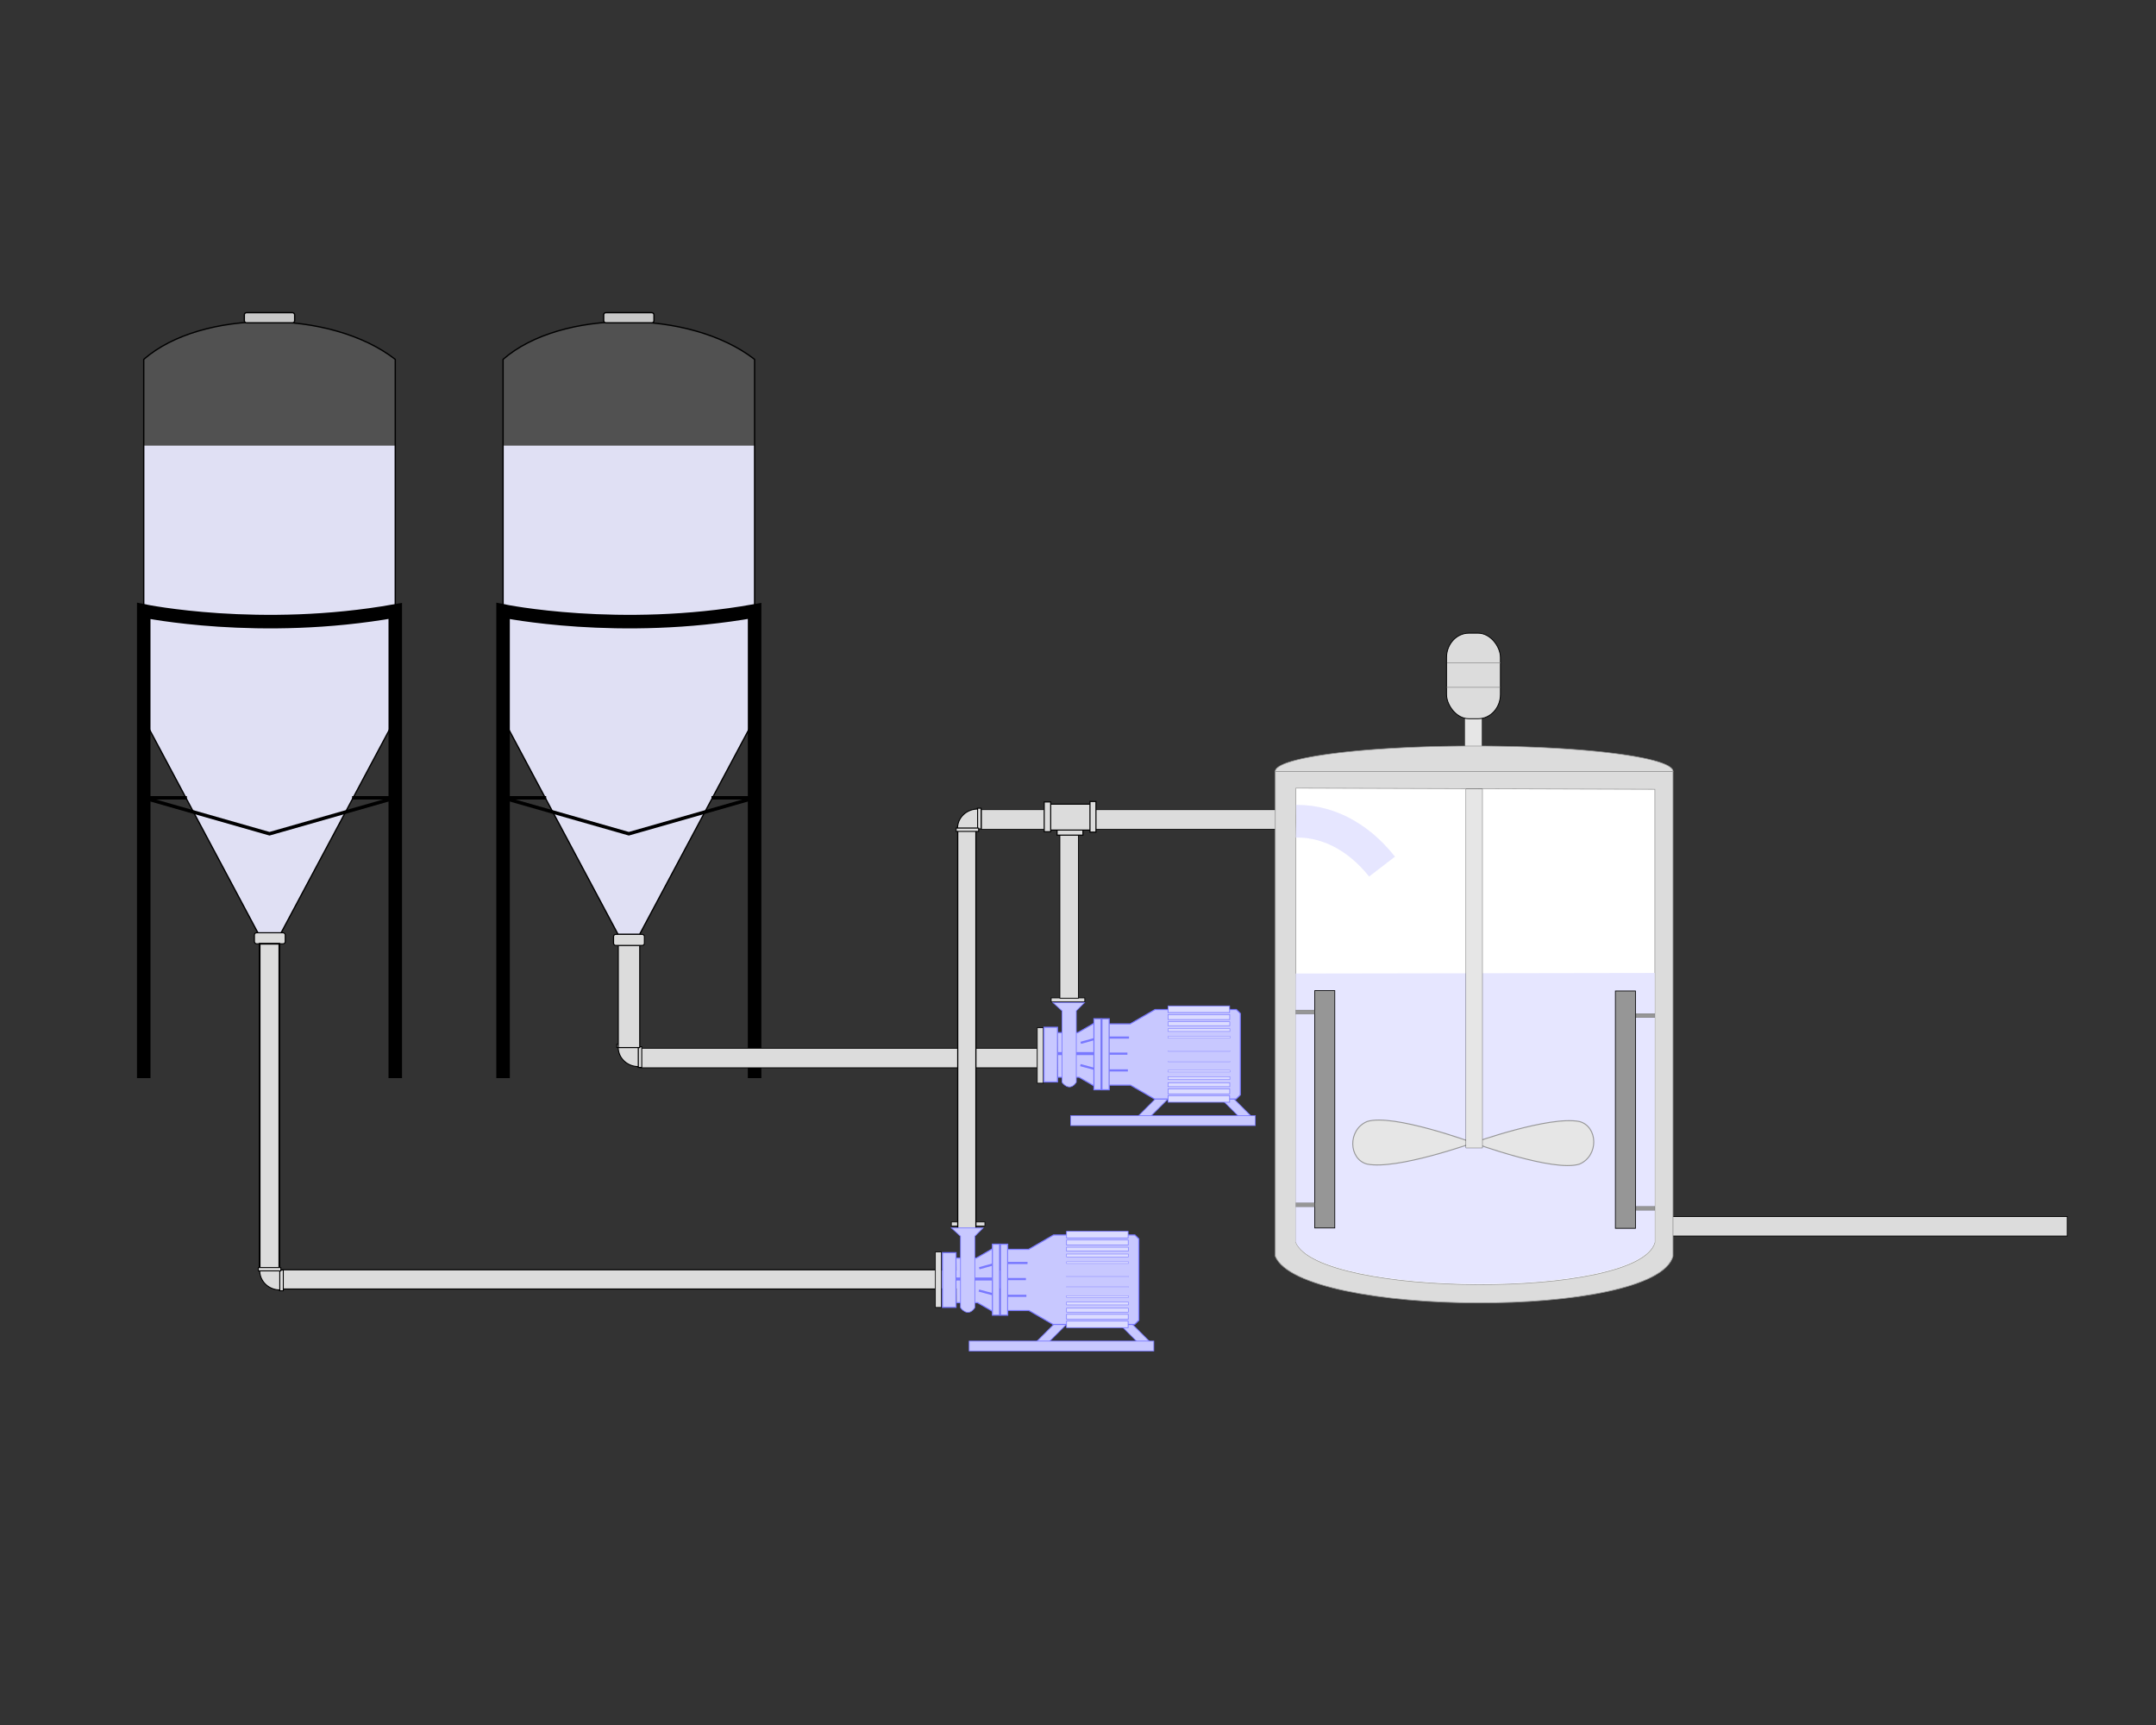 <?xml version="1.0" encoding="UTF-8" standalone="no"?>
<!-- Created with Inkscape (http://www.inkscape.org/) -->

<svg
   width="300mm"
   viewBox="0 0 300 240"
   version="1.1"
   id="graphic-svg"
   inkscape:version="1.3.2 (091e20e, 2023-11-25)"
   sodipodi:docname="graphic.svg"
   height="240mm"
   xmlns:inkscape="http://www.inkscape.org/namespaces/inkscape"
   xmlns:sodipodi="http://sodipodi.sourceforge.net/DTD/sodipodi-0.dtd"
   xmlns="http://www.w3.org/2000/svg"
   xmlns:svg="http://www.w3.org/2000/svg">
  <rect x="0" y="0" width="300" height="240" fill="#333333" stroke="none"/>
  <sodipodi:namedview
     id="namedview1"
     pagecolor="#ffffff"
     bordercolor="#000000"
     borderopacity="0.25"
     inkscape:showpageshadow="2"
     inkscape:pageopacity="0.0"
     inkscape:pagecheckerboard="0"
     inkscape:deskcolor="#d1d1d1"
     inkscape:document-units="mm"
     inkscape:zoom="0.79330522"
     inkscape:cx="526.27915"
     inkscape:cy="455.68842"
     inkscape:window-width="1512"
     inkscape:window-height="916"
     inkscape:window-x="0"
     inkscape:window-y="38"
     inkscape:window-maximized="0"
     inkscape:current-layer="g31" />
  <defs
     id="defs" />
  <g
     inkscape:label="Tank 2"
     inkscape:groupmode="layer"
     id="tank-2"
     transform="translate(50)">
    <path
       style="fill:#e6e6ff;fill-opacity:1;stroke:none;stroke-width:0.182;stroke-linejoin:round;stroke-dasharray:none;stroke-opacity:1"
       d="m 20,100 16,30 h 3 L 55,100 V 62 H 20 Z"
       id="tank-liquid-2"
       sodipodi:nodetypes="ccccccc" />
    <path
       style="fill:#c8c8c8;fill-opacity:0.2;stroke:#000000;stroke-width:0.182;stroke-linejoin:round;stroke-dasharray:none;stroke-opacity:1"
       d="m 20,50 v 50 l 16,30 h 3 L 55,100 V 50 C 46,43 28,43 20,50 Z"
       id="tank-shell-2"
       sodipodi:nodetypes="ccccccc" />
    <path
       style="fill:none;fill-opacity:0.2;stroke:#000000;stroke-width:1.882;stroke-linejoin:miter;stroke-dasharray:none;stroke-opacity:1"
       d="M 55,150 V 85 c -18.811,3.346 -35,0 -35,0 v 65"
       id="tank-outer-legs-2"
       sodipodi:nodetypes="cccc" />
    <path
       style="fill:none;fill-opacity:0.2;stroke:#000000;stroke-width:0.482;stroke-linejoin:miter;stroke-dasharray:none;stroke-opacity:1"
       d="m 49,111 h 6 L 37.5,116 20,111 h 6"
       id="tank-support-strut-2" />
    <rect
       style="fill:#c8c8c8;fill-opacity:1;stroke:#000000;stroke-width:0.182;stroke-linejoin:miter;stroke-dasharray:none;stroke-opacity:1"
       id="tank-cap-2"
       width="7"
       height="1.419"
       x="34"
       y="43.5"
       rx="0.3"
       ry="0.3" />
  </g>
  <g
     inkscape:label="Tank 1"
     inkscape:groupmode="layer"
     id="tank-1">
    <path
       style="fill:#e6e6ff;fill-opacity:1;stroke:none;stroke-width:0.182;stroke-linejoin:round;stroke-dasharray:none;stroke-opacity:1"
       d="m 20,100 16,30 h 3 L 55,100 V 62 H 20 Z"
       id="tank-liquid-1"
       sodipodi:nodetypes="ccccccc" />
    <path
       style="fill:#c8c8c8;fill-opacity:0.2;stroke:#000000;stroke-width:0.182;stroke-linejoin:round;stroke-dasharray:none;stroke-opacity:1"
       d="m 20,50 v 50 l 16,30 h 3 L 55,100 V 50 C 46,43 28,43 20,50 Z"
       id="tank-shell-1"
       sodipodi:nodetypes="ccccccc" />
    <path
       style="fill:none;fill-opacity:0.2;stroke:#000000;stroke-width:1.882;stroke-linejoin:miter;stroke-dasharray:none;stroke-opacity:1"
       d="M 55,150 V 85 c -18.811,3.346 -35,0 -35,0 v 65"
       id="tank-outer-legs-1"
       sodipodi:nodetypes="cccc" />
    <path
       style="fill:none;fill-opacity:0.2;stroke:#000000;stroke-width:0.482;stroke-linejoin:miter;stroke-dasharray:none;stroke-opacity:1"
       d="m 49,111 h 6 L 37.5,116 20,111 h 6"
       id="tank-support-strut-1" />
    <rect
       style="fill:#dcdcdc;fill-opacity:1;stroke:#000000;stroke-width:0.15;stroke-linejoin:miter;stroke-dasharray:none;stroke-opacity:1"
       id="tank-outlet-cap-1"
       width="4.293"
       height="1.539"
       x="35.4"
       y="129.774"
       rx="0.3"
       ry="0.3" />
    <rect
       style="fill:#dcdcdc;fill-opacity:1;stroke:#000000;stroke-width:0.245;stroke-linejoin:miter;stroke-dasharray:none;stroke-opacity:1"
       id="tank-vertical-outlet-pipe-1"
       width="2.743"
       height="45.31"
       x="36.128"
       y="131.305"
       rx="0"
       ry="0" />
    <rect
       style="fill:#dcdcdc;fill-opacity:1;stroke:#000000;stroke-width:0.15;stroke-linejoin:miter;stroke-dasharray:none;stroke-opacity:1"
       id="tank-horizontal-outlet-pipe"
       width="105"
       height="2.675"
       x="39"
       y="176.666"
       rx="0"
       ry="0" />
    <rect
       style="fill:#dcdcdc;fill-opacity:1;stroke:#000000;stroke-width:0.095;stroke-linejoin:miter;stroke-dasharray:none;stroke-opacity:1"
       id="tank-horizontal-outlet-pipe-5"
       width="40.996"
       height="2.73"
       x="136.559"
       y="112.651"
       rx="0"
       ry="0" />
    <rect
       style="fill:#dcdcdc;fill-opacity:1;stroke:#000000;stroke-width:0.11;stroke-linejoin:miter;stroke-dasharray:none;stroke-opacity:1"
       id="tank-horizontal-outlet-pipe-5-8"
       width="55.57"
       height="2.715"
       x="232.075"
       y="169.255"
       rx="0"
       ry="0" />
    <rect
       style="fill:#dcdcdc;fill-opacity:1;stroke:#000000;stroke-width:0.11;stroke-linejoin:miter;stroke-dasharray:none;stroke-opacity:1"
       id="tank-horizontal-outlet-pipe-5-7"
       width="55.332"
       height="2.715"
       x="89.036"
       y="145.845"
       rx="0"
       ry="0" />
    <rect
       style="fill:#dcdcdc;fill-opacity:1;stroke:#000000;stroke-width:0.1;stroke-linejoin:miter;stroke-dasharray:none;stroke-opacity:1"
       id="tank-horizontal-outlet-pipe-3"
       width="0.844"
       height="7.721"
       x="144.332"
       y="142.984"
       rx="0"
       ry="0"
       inkscape:label="outlet-pipe-pump-connector" />
    <rect
       style="fill:#dcdcdc;fill-opacity:1;stroke:#000000;stroke-width:0.1;stroke-linejoin:miter;stroke-dasharray:none;stroke-opacity:1"
       id="tank-horizontal-outlet-pipe-3-2"
       width="0.844"
       height="7.721"
       x="130.156"
       y="174.184"
       rx="0"
       ry="0"
       inkscape:label="outlet-pipe-pump-connector" />
    <rect
       style="fill:#dcdcdc;fill-opacity:1;stroke:#000000;stroke-width:0.1;stroke-linejoin:miter;stroke-dasharray:none;stroke-opacity:1"
       id="tank-horizontal-outlet-pipe-3-5"
       width="4.669"
       height="0.555"
       x="132.375"
       y="170.013"
       rx="0"
       ry="0"
       inkscape:label="outlet-pipe-pump-connector-2" />
    <rect
       style="fill:#dcdcdc;fill-opacity:1;stroke:#000000;stroke-width:0.1;stroke-linejoin:miter;stroke-dasharray:none;stroke-opacity:1"
       id="tank-horizontal-outlet-pipe-3-5-5"
       width="4.669"
       height="0.555"
       x="146.273"
       y="138.841"
       rx="0"
       ry="0"
       inkscape:label="outlet-pipe-pump-connector-2" />
    <rect
       style="fill:#dcdcdc;fill-opacity:1;stroke:#000000;stroke-width:0.106;stroke-linejoin:miter;stroke-dasharray:none;stroke-opacity:1"
       id="tank-horizontal-outlet-pipe-3-5-2"
       width="2.582"
       height="23.292"
       x="147.48"
       y="115.585"
       rx="0"
       ry="0"
       inkscape:label="vertical-pump-outlet-pipe" />
    <rect
       style="fill:#dcdcdc;fill-opacity:1;stroke:#000000;stroke-width:0.162;stroke-linejoin:miter;stroke-dasharray:none;stroke-opacity:1"
       id="tank-horizontal-outlet-pipe-3-5-2-5"
       width="2.526"
       height="55.873"
       x="133.266"
       y="115.112"
       rx="0"
       ry="0"
       inkscape:label="vertical-pump-outlet-pipe" />
    <g
       id="tank-outlet-elbow-1"
       transform="translate(0,31.294)">
      <rect
         style="fill:#dcdcdc;fill-opacity:1;stroke:#000000;stroke-width:0.132;stroke-linejoin:miter;stroke-dasharray:none;stroke-opacity:1"
         id="rect12"
         width="0.52"
         height="2.879"
         x="38.9"
         y="145.41" />
      <path
         style="fill:#dcdcdc;fill-opacity:1;stroke:#000000;stroke-width:0.139;stroke-linejoin:miter;stroke-dasharray:none;stroke-opacity:1"
         id="path11"
         sodipodi:type="arc"
         sodipodi:cx="38.931087"
         sodipodi:cy="145.5014"
         sodipodi:rx="2.7900515"
         sodipodi:ry="2.6721792"
         sodipodi:start="1.5707963"
         sodipodi:end="3.1415927"
         sodipodi:arc-type="slice"
         d="m 38.931,148.174 a 2.79,2.672 0 0 1 -1.973,-0.783 2.79,2.672 0 0 1 -0.817,-1.89 h 2.79 z" />
      <rect
         style="fill:#dcdcdc;fill-opacity:1;stroke:#000000;stroke-width:0.133;stroke-linejoin:miter;stroke-dasharray:none;stroke-opacity:1"
         id="rect13"
         width="3.126"
         height="0.462"
         x="35.949"
         y="145.063"
         inkscape:label="rect13" />
    </g>
    <g
       id="tank-outlet-elbow-1-1"
       transform="matrix(1,0,0,-1,97.098,260.737)">
      <rect
         style="fill:#dcdcdc;fill-opacity:1;stroke:#000000;stroke-width:0.132;stroke-linejoin:miter;stroke-dasharray:none;stroke-opacity:1"
         id="rect12-1"
         width="0.52"
         height="2.879"
         x="38.9"
         y="145.41" />
      <path
         style="fill:#dcdcdc;fill-opacity:1;stroke:#000000;stroke-width:0.139;stroke-linejoin:miter;stroke-dasharray:none;stroke-opacity:1"
         id="path11-9"
         sodipodi:type="arc"
         sodipodi:cx="38.931087"
         sodipodi:cy="145.5014"
         sodipodi:rx="2.7900515"
         sodipodi:ry="2.6721792"
         sodipodi:start="1.5707963"
         sodipodi:end="3.1415927"
         sodipodi:arc-type="slice"
         d="m 38.931,148.174 a 2.79,2.672 0 0 1 -1.973,-0.783 2.79,2.672 0 0 1 -0.817,-1.89 h 2.79 z" />
      <rect
         style="fill:#dcdcdc;fill-opacity:1;stroke:#000000;stroke-width:0.133;stroke-linejoin:miter;stroke-dasharray:none;stroke-opacity:1"
         id="rect13-1"
         width="3.126"
         height="0.462"
         x="35.949"
         y="145.063"
         inkscape:label="rect13" />
    </g>
    <g
       id="tank-outlet-elbow-1-1-4"
       transform="translate(49.88,0.218)">
      <rect
         style="fill:#dcdcdc;fill-opacity:1;stroke:#000000;stroke-width:0.132;stroke-linejoin:miter;stroke-dasharray:none;stroke-opacity:1"
         id="rect12-1-8"
         width="0.52"
         height="2.879"
         x="38.9"
         y="145.41" />
      <path
         style="fill:#dcdcdc;fill-opacity:1;stroke:#000000;stroke-width:0.139;stroke-linejoin:miter;stroke-dasharray:none;stroke-opacity:1"
         id="path11-9-7"
         sodipodi:type="arc"
         sodipodi:cx="38.931087"
         sodipodi:cy="145.5014"
         sodipodi:rx="2.7900515"
         sodipodi:ry="2.6721792"
         sodipodi:start="1.5707963"
         sodipodi:end="3.1415927"
         sodipodi:arc-type="slice"
         d="m 38.931,148.174 a 2.79,2.672 0 0 1 -1.973,-0.783 2.79,2.672 0 0 1 -0.817,-1.89 h 2.79 z" />
      <rect
         style="fill:#dcdcdc;fill-opacity:1;stroke:#000000;stroke-width:0.133;stroke-linejoin:miter;stroke-dasharray:none;stroke-opacity:1"
         id="rect13-1-4"
         width="3.126"
         height="0.462"
         x="35.949"
         y="145.063"
         inkscape:label="rect13" />
    </g>
    <rect
       style="fill:#c8c8c8;fill-opacity:1;stroke:#000000;stroke-width:0.182;stroke-linejoin:miter;stroke-dasharray:none;stroke-opacity:1"
       id="tank-cap-1"
       width="7"
       height="1.419"
       x="34"
       y="43.5"
       rx="0.3"
       ry="0.3" />
    <rect
       style="fill:#dcdcdc;fill-opacity:1;stroke:#000000;stroke-width:0.143;stroke-linejoin:miter;stroke-dasharray:none;stroke-opacity:1"
       id="tank-vertical-outlet-pipe-2"
       width="2.985"
       height="14.242"
       x="86.032"
       y="131.504"
       rx="0"
       ry="0" />
    <rect
       style="fill:#dcdcdc;fill-opacity:1;stroke:#000000;stroke-width:0.15;stroke-linejoin:miter;stroke-dasharray:none;stroke-opacity:1"
       id="tank-outlet-cap-2"
       width="4.293"
       height="1.539"
       x="85.375"
       y="130"
       rx="0.3"
       ry="0.3" />
    <g
       id="outlet-pipe-t-junction"
       transform="matrix(1,0,0,-1,61.377,260.529)">
      <rect
         style="fill:#dcdcdc;fill-opacity:1;stroke:#000000;stroke-width:0.154;stroke-linejoin:miter;stroke-dasharray:none;stroke-opacity:1"
         id="rect14"
         width="3.602"
         height="0.957"
         x="85.711"
         y="144.335" />
      <rect
         style="fill:#dcdcdc;fill-opacity:1;stroke:#000000;stroke-width:0.15;stroke-linejoin:miter;stroke-dasharray:none;stroke-opacity:1"
         id="rect17"
         width="5.991"
         height="3.601"
         x="84.517"
         y="145.043" />
      <rect
         style="fill:#dcdcdc;fill-opacity:1;stroke:#000000;stroke-width:0.153;stroke-linejoin:miter;stroke-dasharray:none;stroke-opacity:1"
         id="rect15"
         width="0.835"
         height="4.266"
         x="90.289"
         y="144.754" />
      <rect
         style="fill:#dcdcdc;fill-opacity:1;stroke:#000000;stroke-width:0.15;stroke-linejoin:miter;stroke-dasharray:none;stroke-opacity:1"
         id="rect16"
         width="0.902"
         height="4.147"
         x="83.921"
         y="144.808" />
    </g>
    <g
       id="g27"
       inkscape:label="pump"
       transform="translate(15.875)">
      <path
         style="fill:#c8c8ff;fill-opacity:1;stroke:#7878ff;stroke-width:0.1;stroke-linejoin:miter;stroke-dasharray:none;stroke-opacity:1"
         d="m 144.918,152.858 -2.784,2.784 h 1.768 l 2.76,-2.76"
         id="path26" />
      <path
         style="fill:#c8c8ff;fill-opacity:1;stroke:#7878ff;stroke-width:0.1;stroke-linejoin:miter;stroke-dasharray:none;stroke-opacity:1"
         d="m 155.781,152.854 2.784,2.784 h -1.768 l -2.76,-2.76"
         id="path26-6" />
      <rect
         style="fill:#c8c8ff;fill-opacity:1;stroke:#7878ff;stroke-width:0.15;stroke-linejoin:miter;stroke-dasharray:none;stroke-opacity:1"
         id="rect18"
         width="1.884"
         height="7.613"
         x="129.391"
         y="142.92" />
      <path
         style="fill:#c8c8ff;fill-opacity:1;stroke:#7878ff;stroke-width:0.15;stroke-linejoin:miter;stroke-dasharray:none;stroke-opacity:1"
         d="m 131.33,143.67 h 2.772 l 2.311,-1.334 v 8.781 l -2.143,-1.237 h -2.906"
         id="path18" />
      <rect
         style="fill:#c8c8ff;fill-opacity:1;stroke:#7878ff;stroke-width:0.15;stroke-linejoin:miter;stroke-dasharray:none;stroke-opacity:1"
         id="rect19"
         width="1.002"
         height="9.885"
         x="136.34"
         y="141.734" />
      <rect
         style="fill:#c8c8ff;fill-opacity:1;stroke:#7878ff;stroke-width:0.156;stroke-linejoin:miter;stroke-dasharray:none;stroke-opacity:1"
         id="rect20"
         width="1.009"
         height="9.878"
         x="137.455"
         y="141.742" />
      <path
         style="fill:#c8c8ff;fill-opacity:1;stroke:#7878ff;stroke-width:0.15;stroke-linejoin:miter;stroke-dasharray:none;stroke-opacity:1"
         d="m 138.52,142.454 h 2.865 l 3.459,-1.997 h 11.319 l 0.546,0.546 v 11.328 l -0.575,0.575 h -11.357 l -3.349,-1.933 h -2.91"
         id="path20" />
      <rect
         style="fill:#dcdcff;fill-opacity:1;stroke:#7878ff;stroke-width:0.1;stroke-linejoin:miter;stroke-dasharray:none;stroke-opacity:1"
         id="rect21"
         width="8.569"
         height="0.921"
         x="146.654"
         y="139.954" />
      <rect
         style="fill:#dcdcff;fill-opacity:1;stroke:#7878ff;stroke-width:0.1;stroke-linejoin:miter;stroke-dasharray:none;stroke-opacity:1"
         id="rect21-1"
         width="8.569"
         height="0.921"
         x="146.654"
         y="152.433" />
      <rect
         style="fill:#dcdcff;fill-opacity:1;stroke:#7878ff;stroke-width:0.087;stroke-linejoin:miter;stroke-dasharray:none;stroke-opacity:1"
         id="rect21-2"
         width="8.583"
         height="0.694"
         x="146.654"
         y="151.498" />
      <rect
         style="fill:#dcdcff;fill-opacity:1;stroke:#7878ff;stroke-width:0.087;stroke-linejoin:miter;stroke-dasharray:none;stroke-opacity:1"
         id="rect21-2-6"
         width="8.583"
         height="0.694"
         x="146.654"
         y="141.158" />
      <rect
         style="fill:#dcdcff;fill-opacity:1;stroke:#7878ff;stroke-width:0.077;stroke-linejoin:miter;stroke-dasharray:none;stroke-opacity:1"
         id="rect21-2-6-1"
         width="8.592"
         height="0.544"
         x="146.654"
         y="142.161" />
      <rect
         style="fill:#dcdcff;fill-opacity:1;stroke:#7878ff;stroke-width:0.077;stroke-linejoin:miter;stroke-dasharray:none;stroke-opacity:1"
         id="rect21-2-6-1-0"
         width="8.592"
         height="0.544"
         x="146.654"
         y="150.645" />
      <rect
         style="fill:#dcdcff;fill-opacity:1;stroke:#7878ff;stroke-width:0.066;stroke-linejoin:miter;stroke-dasharray:none;stroke-opacity:1"
         id="rect21-2-6-1-0-0"
         width="8.604"
         height="0.395"
         x="146.654"
         y="149.796" />
      <rect
         style="fill:#dcdcff;fill-opacity:1;stroke:#7878ff;stroke-width:0.066;stroke-linejoin:miter;stroke-dasharray:none;stroke-opacity:1"
         id="rect21-2-6-1-0-0-1"
         width="8.604"
         height="0.395"
         x="146.654"
         y="143.115" />
      <rect
         style="fill:#dcdcff;fill-opacity:1;stroke:#7878ff;stroke-width:0.052;stroke-linejoin:miter;stroke-dasharray:none;stroke-opacity:1"
         id="rect21-2-6-1-0-0-1-0"
         width="8.617"
         height="0.248"
         x="146.654"
         y="144.185" />
      <rect
         style="fill:#dcdcff;fill-opacity:1;stroke:#7878ff;stroke-width:0.052;stroke-linejoin:miter;stroke-dasharray:none;stroke-opacity:1"
         id="rect21-2-6-1-0-0-1-0-7"
         width="8.617"
         height="0.248"
         x="146.654"
         y="148.903" />
      <rect
         style="fill:#dcdcff;fill-opacity:1;stroke:#7878ff;stroke-width:0.034;stroke-linejoin:miter;stroke-dasharray:none;stroke-opacity:1"
         id="rect21-2-6-1-0-0-1-0-7-5"
         width="8.635"
         height="0.106"
         x="146.654"
         y="147.632" />
      <rect
         style="fill:#dcdcff;fill-opacity:1;stroke:#7878ff;stroke-width:0.034;stroke-linejoin:miter;stroke-dasharray:none;stroke-opacity:1"
         id="rect21-2-6-1-0-0-1-0-7-5-1"
         width="8.635"
         height="0.106"
         x="146.654"
         y="146.181" />
      <path
         style="fill:#dcdcff;fill-opacity:1;stroke:#7878ff;stroke-width:0.3;stroke-linejoin:miter;stroke-dasharray:none;stroke-opacity:1"
         d="m 138.447,144.356 h 2.777"
         id="path21" />
      <path
         style="fill:#dcdcff;fill-opacity:1;stroke:#7878ff;stroke-width:0.3;stroke-linejoin:miter;stroke-dasharray:none;stroke-opacity:1"
         d="m 138.492,146.596 h 2.508"
         id="path22" />
      <path
         style="fill:#dcdcff;fill-opacity:1;stroke:#7878ff;stroke-width:0.3;stroke-linejoin:miter;stroke-dasharray:none;stroke-opacity:1"
         d="m 138.468,148.925 h 2.598"
         id="path23" />
      <path
         style="fill:#dcdcff;fill-opacity:1;stroke:#7878ff;stroke-width:0.416;stroke-linejoin:miter;stroke-dasharray:none;stroke-opacity:1"
         d="m 131.287,146.586 h 5.002"
         id="path23-2" />
      <path
         style="fill:#dcdcff;fill-opacity:1;stroke:#7878ff;stroke-width:0.3;stroke-linejoin:miter;stroke-dasharray:none;stroke-opacity:1"
         d="m 134.504,145.09 1.826,-0.506"
         id="path24"
         sodipodi:nodetypes="cc" />
      <path
         style="fill:#dcdcff;fill-opacity:1;stroke:#7878ff;stroke-width:0.3;stroke-linejoin:miter;stroke-dasharray:none;stroke-opacity:1"
         d="m 134.456,148.191 1.867,0.5"
         id="path25" />
      <rect
         style="fill:#c8c8ff;fill-opacity:1;stroke:#7878ff;stroke-width:0.1;stroke-linejoin:miter;stroke-dasharray:none;stroke-opacity:1"
         id="rect26"
         width="25.693"
         height="1.381"
         x="133.105"
         y="155.219" />
      <path
         style="fill:#c8c8ff;fill-opacity:1;stroke:#7878ff;stroke-width:0.1;stroke-linejoin:miter;stroke-dasharray:none;stroke-opacity:1"
         d="m 131.899,140.636 v 9.945 c 0,0 1.001,1.45 1.989,0 v -9.945 l 1.155,-1.155 h -4.418 z"
         id="path27"
         sodipodi:nodetypes="ccccccc" />
    </g>
    <g
       id="g27-1"
       inkscape:label="pump"
       transform="translate(1.752,31.363)">
      <path
         style="fill:#c8c8ff;fill-opacity:1;stroke:#7878ff;stroke-width:0.1;stroke-linejoin:miter;stroke-dasharray:none;stroke-opacity:1"
         d="m 144.918,152.858 -2.784,2.784 h 1.768 l 2.76,-2.76"
         id="path26-68" />
      <path
         style="fill:#c8c8ff;fill-opacity:1;stroke:#7878ff;stroke-width:0.1;stroke-linejoin:miter;stroke-dasharray:none;stroke-opacity:1"
         d="m 155.781,152.854 2.784,2.784 h -1.768 l -2.76,-2.76"
         id="path26-6-0" />
      <rect
         style="fill:#c8c8ff;fill-opacity:1;stroke:#7878ff;stroke-width:0.15;stroke-linejoin:miter;stroke-dasharray:none;stroke-opacity:1"
         id="rect18-1"
         width="1.884"
         height="7.613"
         x="129.391"
         y="142.92" />
      <path
         style="fill:#c8c8ff;fill-opacity:1;stroke:#7878ff;stroke-width:0.15;stroke-linejoin:miter;stroke-dasharray:none;stroke-opacity:1"
         d="m 131.33,143.67 h 2.772 l 2.311,-1.334 v 8.781 l -2.143,-1.237 h -2.906"
         id="path18-9" />
      <rect
         style="fill:#c8c8ff;fill-opacity:1;stroke:#7878ff;stroke-width:0.15;stroke-linejoin:miter;stroke-dasharray:none;stroke-opacity:1"
         id="rect19-1"
         width="1.002"
         height="9.885"
         x="136.34"
         y="141.734" />
      <rect
         style="fill:#c8c8ff;fill-opacity:1;stroke:#7878ff;stroke-width:0.156;stroke-linejoin:miter;stroke-dasharray:none;stroke-opacity:1"
         id="rect20-7"
         width="1.009"
         height="9.878"
         x="137.455"
         y="141.742" />
      <path
         style="fill:#c8c8ff;fill-opacity:1;stroke:#7878ff;stroke-width:0.15;stroke-linejoin:miter;stroke-dasharray:none;stroke-opacity:1"
         d="m 138.52,142.454 h 2.865 l 3.459,-1.997 h 11.319 l 0.546,0.546 v 11.328 l -0.575,0.575 h -11.357 l -3.349,-1.933 h -2.91"
         id="path20-4" />
      <rect
         style="fill:#dcdcff;fill-opacity:1;stroke:#7878ff;stroke-width:0.1;stroke-linejoin:miter;stroke-dasharray:none;stroke-opacity:1"
         id="rect21-6"
         width="8.569"
         height="0.921"
         x="146.654"
         y="139.954" />
      <rect
         style="fill:#dcdcff;fill-opacity:1;stroke:#7878ff;stroke-width:0.1;stroke-linejoin:miter;stroke-dasharray:none;stroke-opacity:1"
         id="rect21-1-6"
         width="8.569"
         height="0.921"
         x="146.654"
         y="152.433" />
      <rect
         style="fill:#dcdcff;fill-opacity:1;stroke:#7878ff;stroke-width:0.087;stroke-linejoin:miter;stroke-dasharray:none;stroke-opacity:1"
         id="rect21-2-8"
         width="8.583"
         height="0.694"
         x="146.654"
         y="151.498" />
      <rect
         style="fill:#dcdcff;fill-opacity:1;stroke:#7878ff;stroke-width:0.087;stroke-linejoin:miter;stroke-dasharray:none;stroke-opacity:1"
         id="rect21-2-6-6"
         width="8.583"
         height="0.694"
         x="146.654"
         y="141.158" />
      <rect
         style="fill:#dcdcff;fill-opacity:1;stroke:#7878ff;stroke-width:0.077;stroke-linejoin:miter;stroke-dasharray:none;stroke-opacity:1"
         id="rect21-2-6-1-6"
         width="8.592"
         height="0.544"
         x="146.654"
         y="142.161" />
      <rect
         style="fill:#dcdcff;fill-opacity:1;stroke:#7878ff;stroke-width:0.077;stroke-linejoin:miter;stroke-dasharray:none;stroke-opacity:1"
         id="rect21-2-6-1-0-2"
         width="8.592"
         height="0.544"
         x="146.654"
         y="150.645" />
      <rect
         style="fill:#dcdcff;fill-opacity:1;stroke:#7878ff;stroke-width:0.066;stroke-linejoin:miter;stroke-dasharray:none;stroke-opacity:1"
         id="rect21-2-6-1-0-0-9"
         width="8.604"
         height="0.395"
         x="146.654"
         y="149.796" />
      <rect
         style="fill:#dcdcff;fill-opacity:1;stroke:#7878ff;stroke-width:0.066;stroke-linejoin:miter;stroke-dasharray:none;stroke-opacity:1"
         id="rect21-2-6-1-0-0-1-9"
         width="8.604"
         height="0.395"
         x="146.654"
         y="143.115" />
      <rect
         style="fill:#dcdcff;fill-opacity:1;stroke:#7878ff;stroke-width:0.052;stroke-linejoin:miter;stroke-dasharray:none;stroke-opacity:1"
         id="rect21-2-6-1-0-0-1-0-9"
         width="8.617"
         height="0.248"
         x="146.654"
         y="144.185" />
      <rect
         style="fill:#dcdcff;fill-opacity:1;stroke:#7878ff;stroke-width:0.052;stroke-linejoin:miter;stroke-dasharray:none;stroke-opacity:1"
         id="rect21-2-6-1-0-0-1-0-7-7"
         width="8.617"
         height="0.248"
         x="146.654"
         y="148.903" />
      <rect
         style="fill:#dcdcff;fill-opacity:1;stroke:#7878ff;stroke-width:0.034;stroke-linejoin:miter;stroke-dasharray:none;stroke-opacity:1"
         id="rect21-2-6-1-0-0-1-0-7-5-6"
         width="8.635"
         height="0.106"
         x="146.654"
         y="147.632" />
      <rect
         style="fill:#dcdcff;fill-opacity:1;stroke:#7878ff;stroke-width:0.034;stroke-linejoin:miter;stroke-dasharray:none;stroke-opacity:1"
         id="rect21-2-6-1-0-0-1-0-7-5-1-0"
         width="8.635"
         height="0.106"
         x="146.654"
         y="146.181" />
      <path
         style="fill:#dcdcff;fill-opacity:1;stroke:#7878ff;stroke-width:0.3;stroke-linejoin:miter;stroke-dasharray:none;stroke-opacity:1"
         d="m 138.447,144.356 h 2.777"
         id="path21-6" />
      <path
         style="fill:#dcdcff;fill-opacity:1;stroke:#7878ff;stroke-width:0.3;stroke-linejoin:miter;stroke-dasharray:none;stroke-opacity:1"
         d="m 138.492,146.596 h 2.508"
         id="path22-1" />
      <path
         style="fill:#dcdcff;fill-opacity:1;stroke:#7878ff;stroke-width:0.3;stroke-linejoin:miter;stroke-dasharray:none;stroke-opacity:1"
         d="m 138.468,148.925 h 2.598"
         id="path23-6" />
      <path
         style="fill:#dcdcff;fill-opacity:1;stroke:#7878ff;stroke-width:0.416;stroke-linejoin:miter;stroke-dasharray:none;stroke-opacity:1"
         d="m 131.287,146.586 h 5.002"
         id="path23-2-8" />
      <path
         style="fill:#dcdcff;fill-opacity:1;stroke:#7878ff;stroke-width:0.3;stroke-linejoin:miter;stroke-dasharray:none;stroke-opacity:1"
         d="m 134.504,145.09 1.826,-0.506"
         id="path24-6"
         sodipodi:nodetypes="cc" />
      <path
         style="fill:#dcdcff;fill-opacity:1;stroke:#7878ff;stroke-width:0.3;stroke-linejoin:miter;stroke-dasharray:none;stroke-opacity:1"
         d="m 134.456,148.191 1.867,0.5"
         id="path25-0" />
      <rect
         style="fill:#c8c8ff;fill-opacity:1;stroke:#7878ff;stroke-width:0.1;stroke-linejoin:miter;stroke-dasharray:none;stroke-opacity:1"
         id="rect26-3"
         width="25.693"
         height="1.381"
         x="133.105"
         y="155.219" />
      <path
         style="fill:#c8c8ff;fill-opacity:1;stroke:#7878ff;stroke-width:0.1;stroke-linejoin:miter;stroke-dasharray:none;stroke-opacity:1"
         d="m 131.899,140.636 v 9.945 c 0,0 1.001,1.45 1.989,0 v -9.945 l 1.155,-1.155 h -4.418 z"
         id="path27-1"
         sodipodi:nodetypes="ccccccc" />
    </g>
  </g>
  <g
     id="g31"
     inkscape:label="cstr">
    <path
       style="fill:#dcdcdc;fill-opacity:1;stroke:#969696;stroke-width:0.1;stroke-linejoin:miter;stroke-dasharray:none;stroke-opacity:1"
       d="m 177.446,107.349 h 55.345 v 67.436 c -2.449,8.815 -51.754,8.489 -55.345,0 z"
       id="path29"
       sodipodi:nodetypes="ccccc" />
    <path
       style="fill:#ffffff;fill-opacity:1;stroke:#969696;stroke-width:0.09;stroke-linejoin:miter;stroke-dasharray:none;stroke-opacity:1"
       d="m 180.317,109.649 49.952,0.169 0,63.059 c -2.21,7.956 -46.711,7.662 -49.952,0 z"
       id="path29-1"
       sodipodi:nodetypes="ccccc" />
    <path
       style="fill:none;fill-opacity:1;stroke:#e6e6ff;stroke-width:4.54;stroke-linejoin:miter;stroke-dasharray:30 30;stroke-opacity:1;stroke-dashoffset:16;stroke-linecap:butt"
       d="m 180.364,114.255 c 9.972,-0.091 17.394,11.096 17.528,22.836"
       id="path33"
       sodipodi:nodetypes="cc" />
    <path
       style="fill:#e6e6ff;fill-opacity:1;stroke:none;stroke-width:0.09;stroke-linejoin:miter;stroke-dasharray:none;stroke-opacity:1"
       d="m 180.293,135.451 49.952,-0.081 v 37.408 c -2.21,7.956 -46.711,7.662 -49.952,0 z"
       id="path29-1-7"
       sodipodi:nodetypes="ccccc" />
    <rect
       style="fill:#e6e6e6;fill-opacity:1;stroke:#000000;stroke-width:0.039;stroke-linejoin:miter;stroke-dasharray:none;stroke-opacity:1"
       id="rect30-1"
       width="2.39"
       height="4.022"
       x="203.818"
       y="99.869"
       inkscape:label="rect30-1" />
    <g
       id="impeller"
       inkscape:label="impeller"
       transform="translate(205,159) scale(1,1)">
      <path
         style="fill:#e6e6e6;fill-opacity:1;stroke:#969696;stroke-width:0.14;stroke-linejoin:miter;stroke-dasharray:none;stroke-opacity:1"
         d="m 0,0 c 0,0 -11.217,-4.13 -14.788,-2.958 -2.719,1.173 -2.559,5.222 0,5.915 4.158,0.853 14.788,-2.958 14.788,-2.958 z"
         id="path32"
         sodipodi:nodetypes="cccc" />
      <path
         style="fill:#e6e6e6;fill-opacity:1;stroke:#969696;stroke-width:0.14;stroke-linejoin:miter;stroke-dasharray:none;stroke-opacity:1"
         d="m 0,0 c 0,0 11.217,4.13 14.788,2.958 2.719,-1.173 2.559,-5.222 0,-5.915 -4.158,-0.853 -14.788,2.958 -14.788,2.958 z"
         id="path32-7"
         sodipodi:nodetypes="cccc" />
    </g>
    <rect
       style="fill:#e6e6e6;fill-opacity:1;stroke:#000000;stroke-width:0.034;stroke-linejoin:miter;stroke-dasharray:none;stroke-opacity:1"
       id="rect30-1-3"
       width="2.295"
       height="49.943"
       x="203.985"
       y="109.777"
       inkscape:label="rect30-1" />
    <path
       style="fill:#dcdcdc;fill-opacity:1;stroke:#969696;stroke-width:0.086;stroke-linejoin:miter;stroke-dasharray:none;stroke-opacity:1"
       id="path28"
       sodipodi:type="arc"
       sodipodi:cx="205.12164"
       sodipodi:cy="107.33529"
       sodipodi:rx="27.682043"
       sodipodi:ry="3.5418236"
       sodipodi:start="3.1415927"
       sodipodi:end="0"
       sodipodi:arc-type="slice"
       d="m 177.44,107.335 a 27.682,3.542 0 0 1 27.682,-3.542 27.682,3.542 0 0 1 27.682,3.542 h -27.682 z" />
    <rect
       style="fill:#969696;fill-opacity:1;stroke:#000000;stroke-width:0.102;stroke-linejoin:miter;stroke-dasharray:none;stroke-opacity:1"
       id="rect29"
       width="2.791"
       height="33.022"
       x="182.941"
       y="137.826" />
    <rect
       style="fill:#969696;fill-opacity:1;stroke:#000000;stroke-width:0.013;stroke-linejoin:miter;stroke-dasharray:none;stroke-opacity:1"
       id="rect29-3"
       width="2.62"
       height="0.577"
       x="180.293"
       y="140.52" />
    <rect
       style="fill:#969696;fill-opacity:1;stroke:#000000;stroke-width:0.013;stroke-linejoin:miter;stroke-dasharray:none;stroke-opacity:1"
       id="rect29-3-7"
       width="2.62"
       height="0.577"
       x="180.311"
       y="167.336" />
    <rect
       style="fill:#969696;fill-opacity:1;stroke:#000000;stroke-width:0.013;stroke-linejoin:miter;stroke-dasharray:none;stroke-opacity:1"
       id="rect29-3-5"
       width="2.62"
       height="0.577"
       x="227.639"
       y="141.01" />
    <rect
       style="fill:#969696;fill-opacity:1;stroke:#000000;stroke-width:0.013;stroke-linejoin:miter;stroke-dasharray:none;stroke-opacity:1"
       id="rect29-3-7-6"
       width="2.62"
       height="0.577"
       x="227.657"
       y="167.827" />
    <rect
       style="fill:#969696;fill-opacity:1;stroke:#000000;stroke-width:0.102;stroke-linejoin:miter;stroke-dasharray:none;stroke-opacity:1"
       id="rect29-1"
       width="2.791"
       height="33.022"
       x="224.777"
       y="137.875" />
    <rect
       style="fill:#dcdcdc;fill-opacity:1;stroke:#000000;stroke-width:0.119;stroke-linejoin:miter;stroke-dasharray:none;stroke-opacity:1"
       id="rect30"
       width="7.502"
       height="11.901"
       x="201.28"
       y="88.095"
       rx="3.095"
       ry="3.392" />
    <path
       style="fill:#dcdcdc;fill-opacity:1;stroke:#969696;stroke-width:0.102;stroke-linejoin:miter;stroke-dasharray:none;stroke-opacity:1"
       d="m 201.355,92.228 h 7.4"
       id="path30" />
    <path
       style="fill:#dcdcdc;fill-opacity:1;stroke:#969696;stroke-width:0.101;stroke-linejoin:miter;stroke-dasharray:none;stroke-opacity:1"
       d="m 201.303,95.623 h 7.411"
       id="path31" />
  </g>
</svg>
